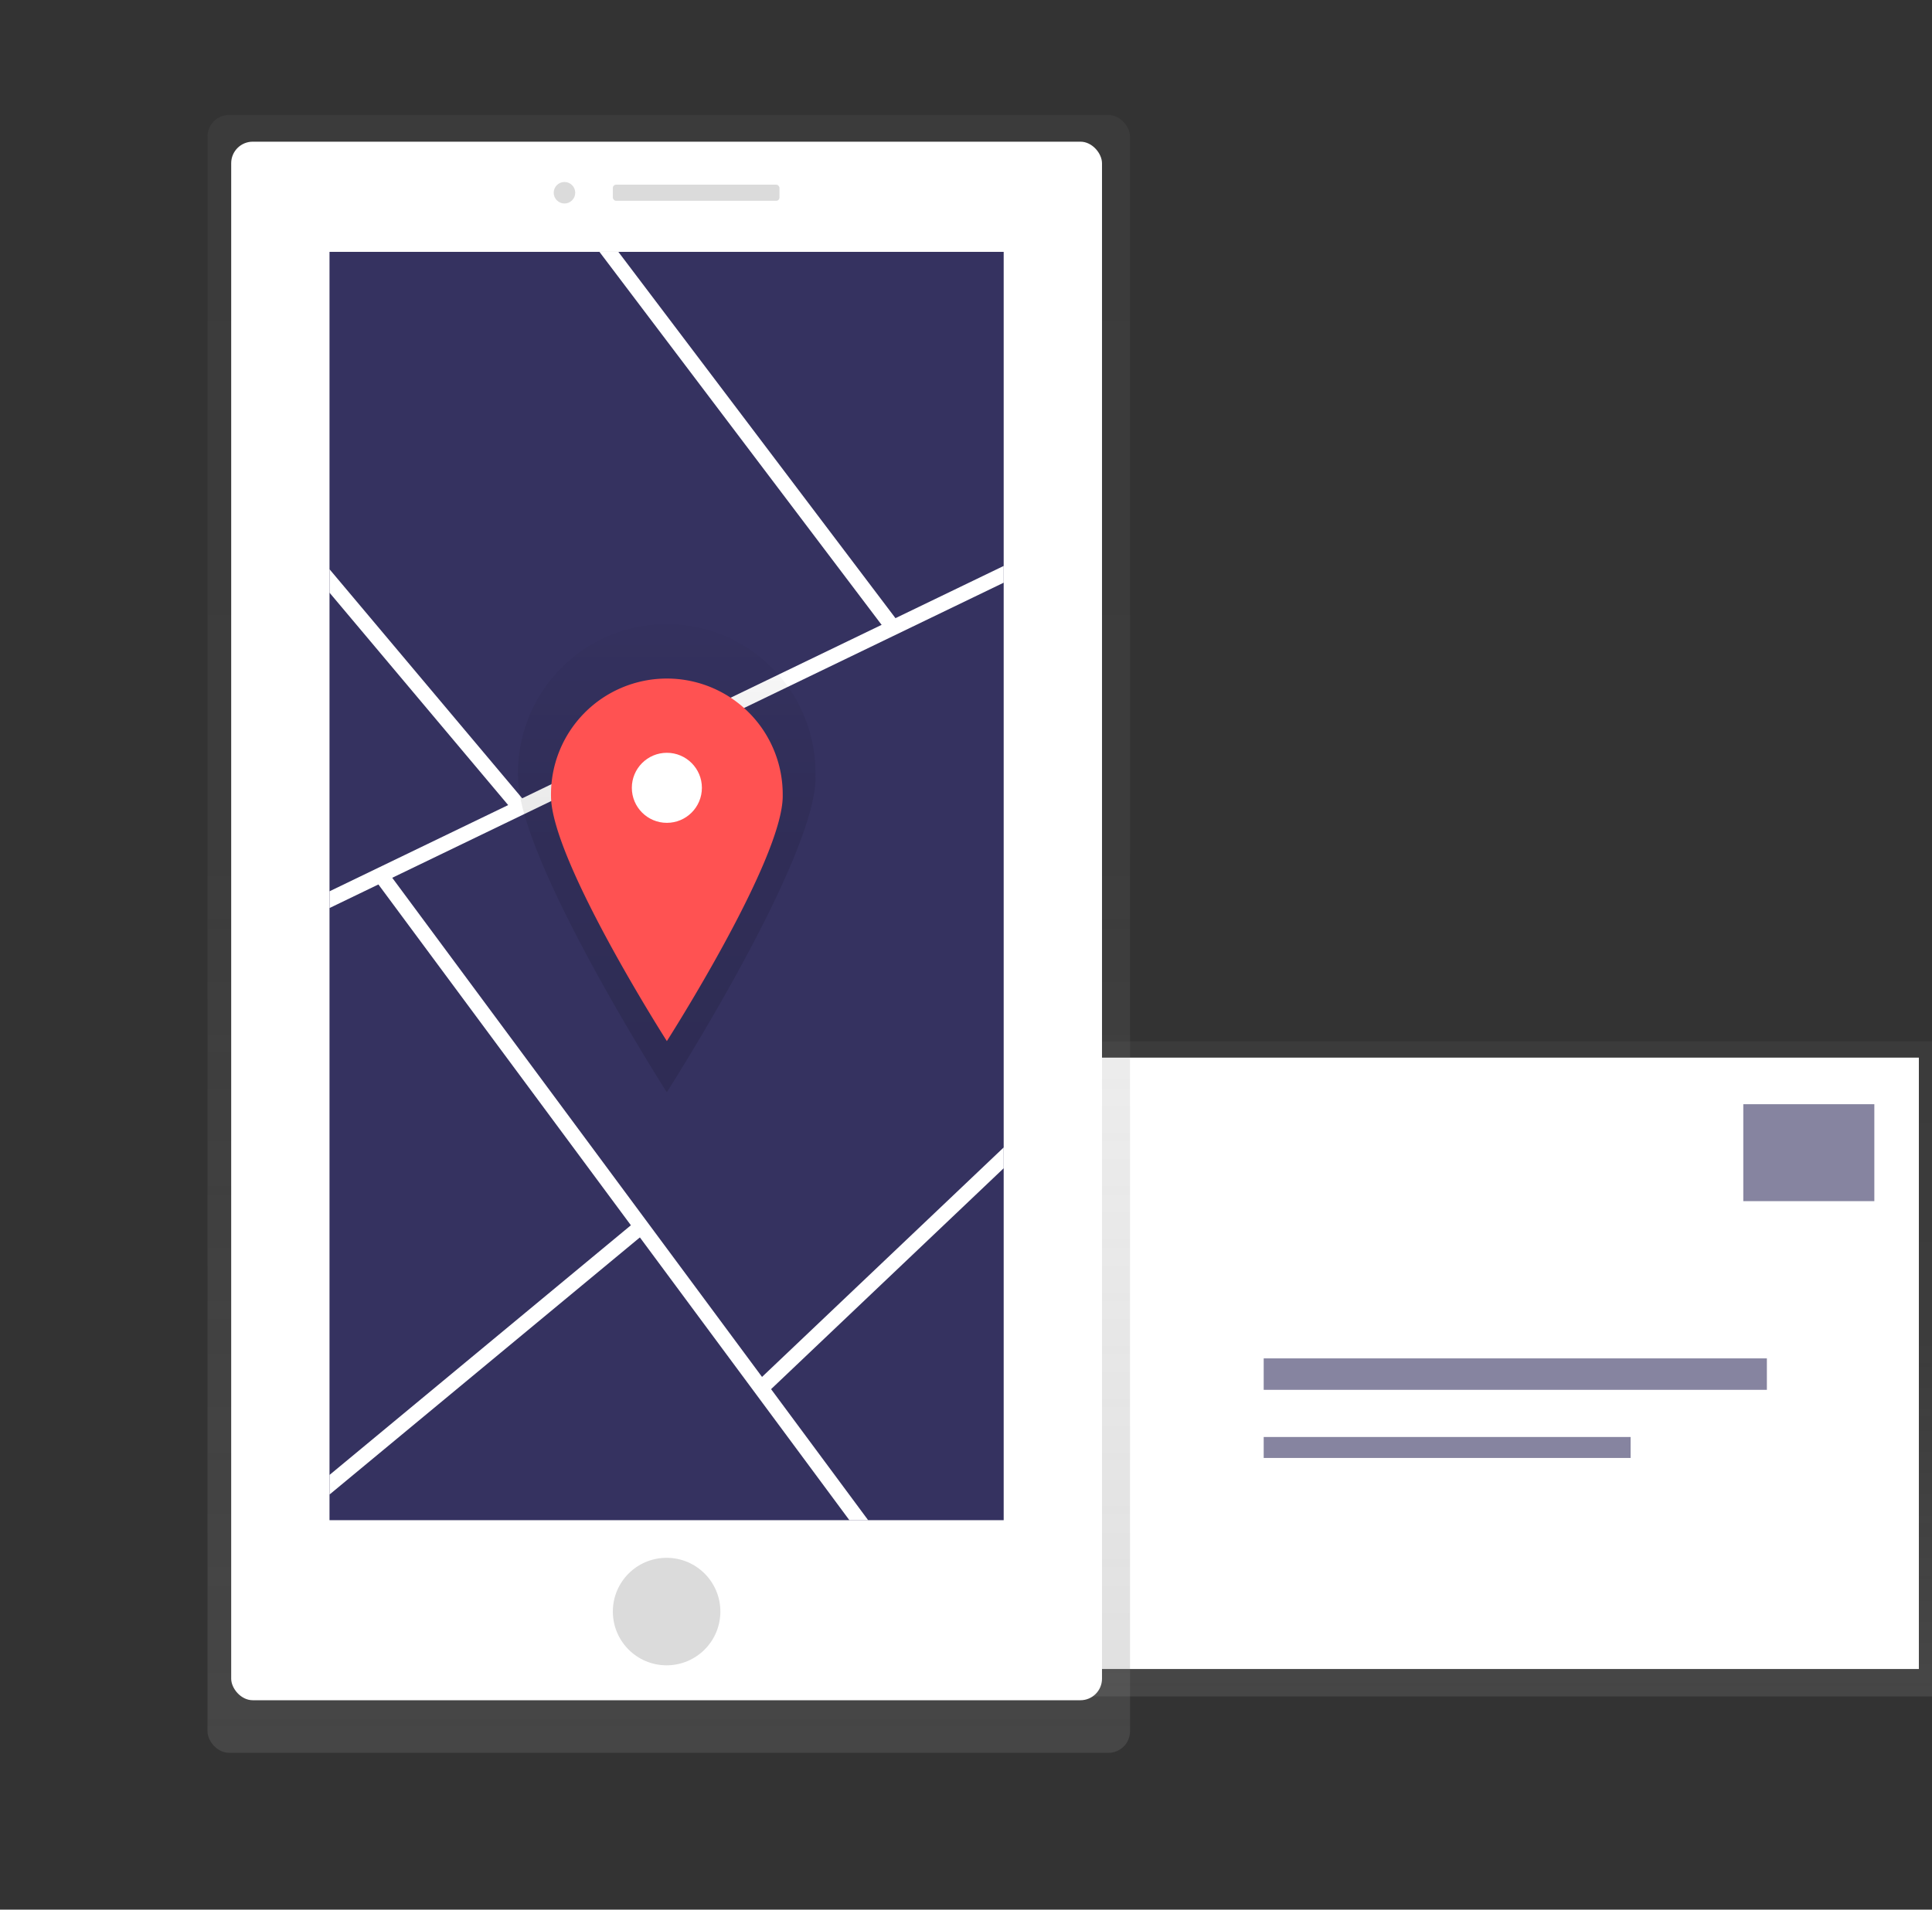<svg id="a2be76dc-ded0-4276-979b-9321ffa4ea47" data-name="Layer 1" xmlns="http://www.w3.org/2000/svg" xmlns:xlink="http://www.w3.org/1999/xlink" width="896.26" height="886.06" viewBox="0 0 896.26 886.06">
   <rect x="0" y="0" width="896.26" height="886.06" fill="#333333" stroke="none"/>
   <defs>
      <linearGradient id="a2b2d1fc-0308-42ae-9fb3-5a28a5ecf355" x1="654.31" y1="787.12" x2="654.31" y2="483.17" gradientUnits="userSpaceOnUse">
         <stop offset="0" stop-color="gray" stop-opacity="0.25"/>
         <stop offset="0.54" stop-color="gray" stop-opacity="0.12"/>
         <stop offset="1" stop-color="gray" stop-opacity="0.1"/>
      </linearGradient>
      <linearGradient id="d3ada255-7071-4392-8697-9e7bf8640a14" x1="310.24" y1="813.28" x2="310.24" y2="53.35" xlink:href="#a2b2d1fc-0308-42ae-9fb3-5a28a5ecf355"/>
      <clipPath id="ad42cf0d-12b9-4ed3-b81e-3fe00c5fae65" transform="translate(-103.74 -16.68)">
         <rect id="a4571f71-7401-4714-9f7d-472da655db57" data-name="&lt;Rectangle&gt;" x="256.61" y="133.55" width="312.75" height="588.49" fill="#353260"/>
      </clipPath>
      <linearGradient id="ccece478-ff56-431e-aa3f-34a39bd33814" x1="413.1" y1="523.43" x2="413.1" y2="308.51" gradientUnits="userSpaceOnUse">
         <stop offset="0" stop-opacity="0.12"/>
         <stop offset="0.55" stop-opacity="0.09"/>
         <stop offset="1" stop-opacity="0.02"/>
      </linearGradient>
      <linearGradient id="3dafc59e-19bf-4cbd-8b3f-7488466527c3" x1="309.36" y1="376.83" x2="309.36" y2="335.13" xlink:href="#ccece478-ff56-431e-aa3f-34a39bd33814"/>
   </defs>
   <title>mail1</title>
   <rect x="412.36" y="483.17" width="483.89" height="303.95" fill="url(#a2b2d1fc-0308-42ae-9fb3-5a28a5ecf355)"/>
   <rect x="412.36" y="490.73" width="477.81" height="283.67" fill="#fff"/>
   <g opacity="0.6">
      <rect x="808.72" y="512.34" width="60.79" height="44.98" fill="#353260"/>
      <rect x="586.23" y="630.28" width="233.43" height="14.59" fill="#353260"/>
      <rect x="586.23" y="666.75" width="170.21" height="9.73" fill="#353260"/>
   </g>
   <rect x="96.26" y="53.35" width="427.96" height="759.94" rx="10" ry="10" fill="url(#d3ada255-7071-4392-8697-9e7bf8640a14)"/>
   <rect x="107.25" y="65.74" width="403.97" height="723.15" rx="10" ry="10" fill="#fff"/>
   <rect id="c7b02336-9701-4e2a-9a3b-1f471733f396" data-name="&lt;Rectangle&gt;" x="152.86" y="116.86" width="312.75" height="588.49" fill="#353260"/>
   <g clip-path="url(#ad42cf0d-12b9-4ed3-b81e-3fe00c5fae65)">
      <line x1="28.17" y1="477.63" x2="652.82" y2="176.11" fill="#2196f3" stroke="#fff" stroke-miterlimit="10" stroke-width="7"/>
      <line x1="195.68" y1="2.11" x2="414.35" y2="291.22" fill="#2196f3" stroke="#fff" stroke-miterlimit="10" stroke-width="7"/>
      <line x1="15.2" y1="105.86" x2="241.32" y2="374.74" fill="#2196f3" stroke="#fff" stroke-miterlimit="10" stroke-width="7"/>
      <line x1="176.63" y1="405.97" x2="530.7" y2="883.98" fill="#2196f3" stroke="#fff" stroke-miterlimit="10" stroke-width="7"/>
      <line x1="2.23" y1="813.73" x2="297.46" y2="569.09" fill="#2196f3" stroke="#fff" stroke-miterlimit="10" stroke-width="7"/>
      <line x1="575.01" y1="433.32" x2="353.05" y2="644.14" fill="#2196f3" stroke="#fff" stroke-miterlimit="10" stroke-width="7"/>
   </g>
   <circle cx="309.24" cy="747.75" r="24.94" fill="#dbdbdb"/>
   <circle cx="261.86" cy="89.43" r="4.99" fill="#dbdbdb"/>
   <rect x="284.3" y="85.69" width="77.3" height="7.48" rx="1.5" ry="1.5" fill="#dbdbdb"/>
   <path d="M482.07,377.47c0,38.09-69,146-69,146s-69-107.86-69-146a69,69,0,1,1,137.93,0Z" transform="translate(-103.74 -16.68)" fill="url(#ccece478-ff56-431e-aa3f-34a39bd33814)"/>
   <circle cx="309.36" cy="355.98" r="20.85" fill="url(#3dafc59e-19bf-4cbd-8b3f-7488466527c3)"/>
   <path d="M466.85,386c0,29.68-53.75,113.74-53.75,113.74S359.35,415.65,359.35,386a53.75,53.75,0,1,1,107.49,0Z" transform="translate(-103.74 -16.68)" fill="#ff5252"/>
   <circle cx="309.36" cy="365.54" r="16.25" fill="#fff"/>
</svg>